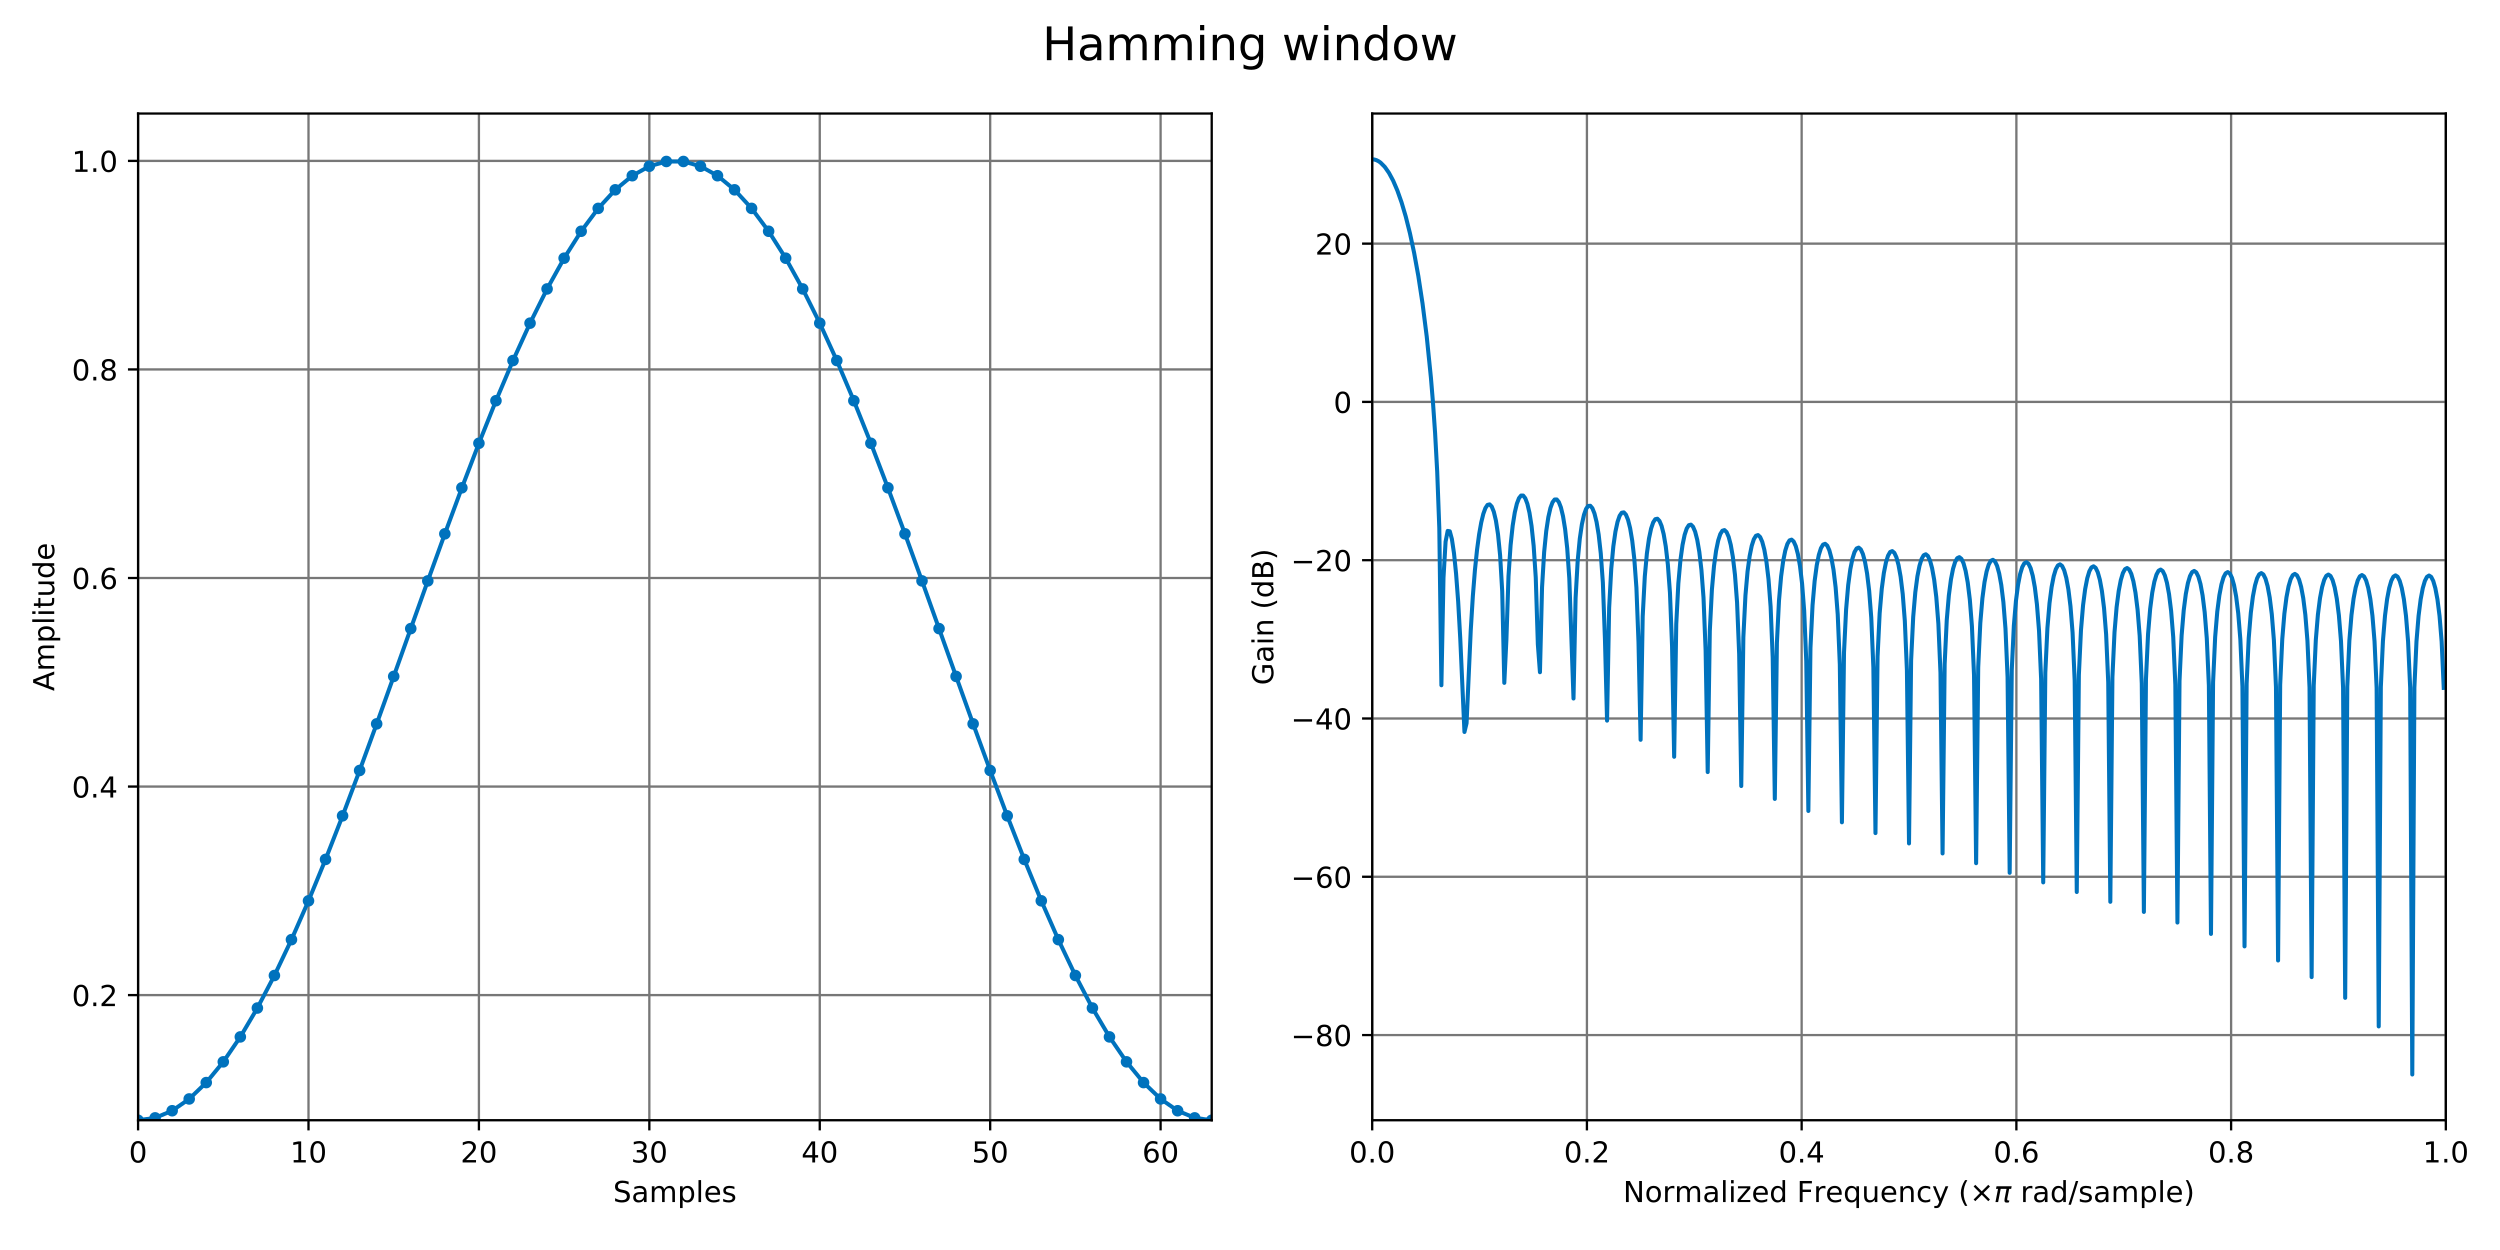 <?xml version="1.0" encoding="utf-8" standalone="no"?>
<!DOCTYPE svg PUBLIC "-//W3C//DTD SVG 1.1//EN"
  "http://www.w3.org/Graphics/SVG/1.1/DTD/svg11.dtd">
<!-- Created with matplotlib (https://matplotlib.org/) -->
<svg height="432pt" version="1.1" viewBox="0 0 864 432" width="864pt" xmlns="http://www.w3.org/2000/svg" xmlns:xlink="http://www.w3.org/1999/xlink">
 <defs>
  <style type="text/css">
*{stroke-linecap:butt;stroke-linejoin:round;}
  </style>
 </defs>
 <g id="figure_1">
  <g id="patch_1">
   <path d="M 0 432 
L 864 432 
L 864 0 
L 0 0 
z
" style="fill:#ffffff;"/>
  </g>
  <g id="axes_1">
   <g id="patch_2">
    <path d="M 47.72 387.16 
L 418.77 387.16 
L 418.77 39.24 
L 47.72 39.24 
z
" style="fill:#ffffff;"/>
   </g>
   <g id="matplotlib.axis_1">
    <g id="xtick_1">
     <g id="line2d_1">
      <path clip-path="url(#p79177e7d8d)" d="M 47.72 387.16 
L 47.72 39.24 
" style="fill:none;stroke:#777777;stroke-linecap:square;stroke-width:0.8;"/>
     </g>
     <g id="line2d_2">
      <defs>
       <path d="M 0 0 
L 0 3.5 
" id="m84aad1aeff" style="stroke:#000000;stroke-width:0.8;"/>
      </defs>
      <g>
       <use style="stroke:#000000;stroke-width:0.8;" x="47.72" xlink:href="#m84aad1aeff" y="387.16"/>
      </g>
     </g>
     <g id="text_1">
      <!-- 0 -->
      <defs>
       <path d="M 31.781 66.406 
Q 24.172 66.406 20.328 58.906 
Q 16.5 51.422 16.5 36.375 
Q 16.5 21.391 20.328 13.891 
Q 24.172 6.391 31.781 6.391 
Q 39.453 6.391 43.281 13.891 
Q 47.125 21.391 47.125 36.375 
Q 47.125 51.422 43.281 58.906 
Q 39.453 66.406 31.781 66.406 
z
M 31.781 74.219 
Q 44.047 74.219 50.516 64.516 
Q 56.984 54.828 56.984 36.375 
Q 56.984 17.969 50.516 8.266 
Q 44.047 -1.422 31.781 -1.422 
Q 19.531 -1.422 13.062 8.266 
Q 6.594 17.969 6.594 36.375 
Q 6.594 54.828 13.062 64.516 
Q 19.531 74.219 31.781 74.219 
z
" id="DejaVuSans-48"/>
      </defs>
      <g transform="translate(44.539 401.758)scale(0.1 -0.1)">
       <use xlink:href="#DejaVuSans-48"/>
      </g>
     </g>
    </g>
    <g id="xtick_2">
     <g id="line2d_3">
      <path clip-path="url(#p79177e7d8d)" d="M 106.617 387.16 
L 106.617 39.24 
" style="fill:none;stroke:#777777;stroke-linecap:square;stroke-width:0.8;"/>
     </g>
     <g id="line2d_4">
      <g>
       <use style="stroke:#000000;stroke-width:0.8;" x="106.617" xlink:href="#m84aad1aeff" y="387.16"/>
      </g>
     </g>
     <g id="text_2">
      <!-- 10 -->
      <defs>
       <path d="M 12.406 8.297 
L 28.516 8.297 
L 28.516 63.922 
L 10.984 60.406 
L 10.984 69.391 
L 28.422 72.906 
L 38.281 72.906 
L 38.281 8.297 
L 54.391 8.297 
L 54.391 0 
L 12.406 0 
z
" id="DejaVuSans-49"/>
      </defs>
      <g transform="translate(100.254 401.758)scale(0.1 -0.1)">
       <use xlink:href="#DejaVuSans-49"/>
       <use x="63.623" xlink:href="#DejaVuSans-48"/>
      </g>
     </g>
    </g>
    <g id="xtick_3">
     <g id="line2d_5">
      <path clip-path="url(#p79177e7d8d)" d="M 165.514 387.16 
L 165.514 39.24 
" style="fill:none;stroke:#777777;stroke-linecap:square;stroke-width:0.8;"/>
     </g>
     <g id="line2d_6">
      <g>
       <use style="stroke:#000000;stroke-width:0.8;" x="165.514" xlink:href="#m84aad1aeff" y="387.16"/>
      </g>
     </g>
     <g id="text_3">
      <!-- 20 -->
      <defs>
       <path d="M 19.188 8.297 
L 53.609 8.297 
L 53.609 0 
L 7.328 0 
L 7.328 8.297 
Q 12.938 14.109 22.625 23.891 
Q 32.328 33.688 34.812 36.531 
Q 39.547 41.844 41.422 45.531 
Q 43.312 49.219 43.312 52.781 
Q 43.312 58.594 39.234 62.25 
Q 35.156 65.922 28.609 65.922 
Q 23.969 65.922 18.812 64.312 
Q 13.672 62.703 7.812 59.422 
L 7.812 69.391 
Q 13.766 71.781 18.938 73 
Q 24.125 74.219 28.422 74.219 
Q 39.75 74.219 46.484 68.547 
Q 53.219 62.891 53.219 53.422 
Q 53.219 48.922 51.531 44.891 
Q 49.859 40.875 45.406 35.406 
Q 44.188 33.984 37.641 27.219 
Q 31.109 20.453 19.188 8.297 
z
" id="DejaVuSans-50"/>
      </defs>
      <g transform="translate(159.151 401.758)scale(0.1 -0.1)">
       <use xlink:href="#DejaVuSans-50"/>
       <use x="63.623" xlink:href="#DejaVuSans-48"/>
      </g>
     </g>
    </g>
    <g id="xtick_4">
     <g id="line2d_7">
      <path clip-path="url(#p79177e7d8d)" d="M 224.41 387.16 
L 224.41 39.24 
" style="fill:none;stroke:#777777;stroke-linecap:square;stroke-width:0.8;"/>
     </g>
     <g id="line2d_8">
      <g>
       <use style="stroke:#000000;stroke-width:0.8;" x="224.41" xlink:href="#m84aad1aeff" y="387.16"/>
      </g>
     </g>
     <g id="text_4">
      <!-- 30 -->
      <defs>
       <path d="M 40.578 39.312 
Q 47.656 37.797 51.625 33 
Q 55.609 28.219 55.609 21.188 
Q 55.609 10.406 48.188 4.484 
Q 40.766 -1.422 27.094 -1.422 
Q 22.516 -1.422 17.656 -0.516 
Q 12.797 0.391 7.625 2.203 
L 7.625 11.719 
Q 11.719 9.328 16.594 8.109 
Q 21.484 6.891 26.812 6.891 
Q 36.078 6.891 40.938 10.547 
Q 45.797 14.203 45.797 21.188 
Q 45.797 27.641 41.281 31.266 
Q 36.766 34.906 28.719 34.906 
L 20.219 34.906 
L 20.219 43.016 
L 29.109 43.016 
Q 36.375 43.016 40.234 45.922 
Q 44.094 48.828 44.094 54.297 
Q 44.094 59.906 40.109 62.906 
Q 36.141 65.922 28.719 65.922 
Q 24.656 65.922 20.016 65.031 
Q 15.375 64.156 9.812 62.312 
L 9.812 71.094 
Q 15.438 72.656 20.344 73.438 
Q 25.25 74.219 29.594 74.219 
Q 40.828 74.219 47.359 69.109 
Q 53.906 64.016 53.906 55.328 
Q 53.906 49.266 50.438 45.094 
Q 46.969 40.922 40.578 39.312 
z
" id="DejaVuSans-51"/>
      </defs>
      <g transform="translate(218.048 401.758)scale(0.1 -0.1)">
       <use xlink:href="#DejaVuSans-51"/>
       <use x="63.623" xlink:href="#DejaVuSans-48"/>
      </g>
     </g>
    </g>
    <g id="xtick_5">
     <g id="line2d_9">
      <path clip-path="url(#p79177e7d8d)" d="M 283.307 387.16 
L 283.307 39.24 
" style="fill:none;stroke:#777777;stroke-linecap:square;stroke-width:0.8;"/>
     </g>
     <g id="line2d_10">
      <g>
       <use style="stroke:#000000;stroke-width:0.8;" x="283.307" xlink:href="#m84aad1aeff" y="387.16"/>
      </g>
     </g>
     <g id="text_5">
      <!-- 40 -->
      <defs>
       <path d="M 37.797 64.312 
L 12.891 25.391 
L 37.797 25.391 
z
M 35.203 72.906 
L 47.609 72.906 
L 47.609 25.391 
L 58.016 25.391 
L 58.016 17.188 
L 47.609 17.188 
L 47.609 0 
L 37.797 0 
L 37.797 17.188 
L 4.891 17.188 
L 4.891 26.703 
z
" id="DejaVuSans-52"/>
      </defs>
      <g transform="translate(276.945 401.758)scale(0.1 -0.1)">
       <use xlink:href="#DejaVuSans-52"/>
       <use x="63.623" xlink:href="#DejaVuSans-48"/>
      </g>
     </g>
    </g>
    <g id="xtick_6">
     <g id="line2d_11">
      <path clip-path="url(#p79177e7d8d)" d="M 342.204 387.16 
L 342.204 39.24 
" style="fill:none;stroke:#777777;stroke-linecap:square;stroke-width:0.8;"/>
     </g>
     <g id="line2d_12">
      <g>
       <use style="stroke:#000000;stroke-width:0.8;" x="342.204" xlink:href="#m84aad1aeff" y="387.16"/>
      </g>
     </g>
     <g id="text_6">
      <!-- 50 -->
      <defs>
       <path d="M 10.797 72.906 
L 49.516 72.906 
L 49.516 64.594 
L 19.828 64.594 
L 19.828 46.734 
Q 21.969 47.469 24.109 47.828 
Q 26.266 48.188 28.422 48.188 
Q 40.625 48.188 47.75 41.5 
Q 54.891 34.812 54.891 23.391 
Q 54.891 11.625 47.562 5.094 
Q 40.234 -1.422 26.906 -1.422 
Q 22.312 -1.422 17.547 -0.641 
Q 12.797 0.141 7.719 1.703 
L 7.719 11.625 
Q 12.109 9.234 16.797 8.062 
Q 21.484 6.891 26.703 6.891 
Q 35.156 6.891 40.078 11.328 
Q 45.016 15.766 45.016 23.391 
Q 45.016 31 40.078 35.438 
Q 35.156 39.891 26.703 39.891 
Q 22.75 39.891 18.812 39.016 
Q 14.891 38.141 10.797 36.281 
z
" id="DejaVuSans-53"/>
      </defs>
      <g transform="translate(335.842 401.758)scale(0.1 -0.1)">
       <use xlink:href="#DejaVuSans-53"/>
       <use x="63.623" xlink:href="#DejaVuSans-48"/>
      </g>
     </g>
    </g>
    <g id="xtick_7">
     <g id="line2d_13">
      <path clip-path="url(#p79177e7d8d)" d="M 401.101 387.16 
L 401.101 39.24 
" style="fill:none;stroke:#777777;stroke-linecap:square;stroke-width:0.8;"/>
     </g>
     <g id="line2d_14">
      <g>
       <use style="stroke:#000000;stroke-width:0.8;" x="401.101" xlink:href="#m84aad1aeff" y="387.16"/>
      </g>
     </g>
     <g id="text_7">
      <!-- 60 -->
      <defs>
       <path d="M 33.016 40.375 
Q 26.375 40.375 22.484 35.828 
Q 18.609 31.297 18.609 23.391 
Q 18.609 15.531 22.484 10.953 
Q 26.375 6.391 33.016 6.391 
Q 39.656 6.391 43.531 10.953 
Q 47.406 15.531 47.406 23.391 
Q 47.406 31.297 43.531 35.828 
Q 39.656 40.375 33.016 40.375 
z
M 52.594 71.297 
L 52.594 62.312 
Q 48.875 64.062 45.094 64.984 
Q 41.312 65.922 37.594 65.922 
Q 27.828 65.922 22.672 59.328 
Q 17.531 52.734 16.797 39.406 
Q 19.672 43.656 24.016 45.922 
Q 28.375 48.188 33.594 48.188 
Q 44.578 48.188 50.953 41.516 
Q 57.328 34.859 57.328 23.391 
Q 57.328 12.156 50.688 5.359 
Q 44.047 -1.422 33.016 -1.422 
Q 20.359 -1.422 13.672 8.266 
Q 6.984 17.969 6.984 36.375 
Q 6.984 53.656 15.188 63.938 
Q 23.391 74.219 37.203 74.219 
Q 40.922 74.219 44.703 73.484 
Q 48.484 72.75 52.594 71.297 
z
" id="DejaVuSans-54"/>
      </defs>
      <g transform="translate(394.738 401.758)scale(0.1 -0.1)">
       <use xlink:href="#DejaVuSans-54"/>
       <use x="63.623" xlink:href="#DejaVuSans-48"/>
      </g>
     </g>
    </g>
    <g id="text_8">
     <!-- Samples -->
     <defs>
      <path d="M 53.516 70.516 
L 53.516 60.891 
Q 47.906 63.578 42.922 64.891 
Q 37.938 66.219 33.297 66.219 
Q 25.25 66.219 20.875 63.094 
Q 16.5 59.969 16.5 54.203 
Q 16.5 49.359 19.406 46.891 
Q 22.312 44.438 30.422 42.922 
L 36.375 41.703 
Q 47.406 39.594 52.656 34.297 
Q 57.906 29 57.906 20.125 
Q 57.906 9.516 50.797 4.047 
Q 43.703 -1.422 29.984 -1.422 
Q 24.812 -1.422 18.969 -0.25 
Q 13.141 0.922 6.891 3.219 
L 6.891 13.375 
Q 12.891 10.016 18.656 8.297 
Q 24.422 6.594 29.984 6.594 
Q 38.422 6.594 43.016 9.906 
Q 47.609 13.234 47.609 19.391 
Q 47.609 24.75 44.312 27.781 
Q 41.016 30.812 33.5 32.328 
L 27.484 33.5 
Q 16.453 35.688 11.516 40.375 
Q 6.594 45.062 6.594 53.422 
Q 6.594 63.094 13.406 68.656 
Q 20.219 74.219 32.172 74.219 
Q 37.312 74.219 42.625 73.281 
Q 47.953 72.359 53.516 70.516 
z
" id="DejaVuSans-83"/>
      <path d="M 34.281 27.484 
Q 23.391 27.484 19.188 25 
Q 14.984 22.516 14.984 16.5 
Q 14.984 11.719 18.141 8.906 
Q 21.297 6.109 26.703 6.109 
Q 34.188 6.109 38.703 11.406 
Q 43.219 16.703 43.219 25.484 
L 43.219 27.484 
z
M 52.203 31.203 
L 52.203 0 
L 43.219 0 
L 43.219 8.297 
Q 40.141 3.328 35.547 0.953 
Q 30.953 -1.422 24.312 -1.422 
Q 15.922 -1.422 10.953 3.297 
Q 6 8.016 6 15.922 
Q 6 25.141 12.172 29.828 
Q 18.359 34.516 30.609 34.516 
L 43.219 34.516 
L 43.219 35.406 
Q 43.219 41.609 39.141 45 
Q 35.062 48.391 27.688 48.391 
Q 23 48.391 18.547 47.266 
Q 14.109 46.141 10.016 43.891 
L 10.016 52.203 
Q 14.938 54.109 19.578 55.047 
Q 24.219 56 28.609 56 
Q 40.484 56 46.344 49.844 
Q 52.203 43.703 52.203 31.203 
z
" id="DejaVuSans-97"/>
      <path d="M 52 44.188 
Q 55.375 50.25 60.062 53.125 
Q 64.75 56 71.094 56 
Q 79.641 56 84.281 50.016 
Q 88.922 44.047 88.922 33.016 
L 88.922 0 
L 79.891 0 
L 79.891 32.719 
Q 79.891 40.578 77.094 44.375 
Q 74.312 48.188 68.609 48.188 
Q 61.625 48.188 57.562 43.547 
Q 53.516 38.922 53.516 30.906 
L 53.516 0 
L 44.484 0 
L 44.484 32.719 
Q 44.484 40.625 41.703 44.406 
Q 38.922 48.188 33.109 48.188 
Q 26.219 48.188 22.156 43.531 
Q 18.109 38.875 18.109 30.906 
L 18.109 0 
L 9.078 0 
L 9.078 54.688 
L 18.109 54.688 
L 18.109 46.188 
Q 21.188 51.219 25.484 53.609 
Q 29.781 56 35.688 56 
Q 41.656 56 45.828 52.969 
Q 50 49.953 52 44.188 
z
" id="DejaVuSans-109"/>
      <path d="M 18.109 8.203 
L 18.109 -20.797 
L 9.078 -20.797 
L 9.078 54.688 
L 18.109 54.688 
L 18.109 46.391 
Q 20.953 51.266 25.266 53.625 
Q 29.594 56 35.594 56 
Q 45.562 56 51.781 48.094 
Q 58.016 40.188 58.016 27.297 
Q 58.016 14.406 51.781 6.484 
Q 45.562 -1.422 35.594 -1.422 
Q 29.594 -1.422 25.266 0.953 
Q 20.953 3.328 18.109 8.203 
z
M 48.688 27.297 
Q 48.688 37.203 44.609 42.844 
Q 40.531 48.484 33.406 48.484 
Q 26.266 48.484 22.188 42.844 
Q 18.109 37.203 18.109 27.297 
Q 18.109 17.391 22.188 11.75 
Q 26.266 6.109 33.406 6.109 
Q 40.531 6.109 44.609 11.75 
Q 48.688 17.391 48.688 27.297 
z
" id="DejaVuSans-112"/>
      <path d="M 9.422 75.984 
L 18.406 75.984 
L 18.406 0 
L 9.422 0 
z
" id="DejaVuSans-108"/>
      <path d="M 56.203 29.594 
L 56.203 25.203 
L 14.891 25.203 
Q 15.484 15.922 20.484 11.062 
Q 25.484 6.203 34.422 6.203 
Q 39.594 6.203 44.453 7.469 
Q 49.312 8.734 54.109 11.281 
L 54.109 2.781 
Q 49.266 0.734 44.188 -0.344 
Q 39.109 -1.422 33.891 -1.422 
Q 20.797 -1.422 13.156 6.188 
Q 5.516 13.812 5.516 26.812 
Q 5.516 40.234 12.766 48.109 
Q 20.016 56 32.328 56 
Q 43.359 56 49.781 48.891 
Q 56.203 41.797 56.203 29.594 
z
M 47.219 32.234 
Q 47.125 39.594 43.094 43.984 
Q 39.062 48.391 32.422 48.391 
Q 24.906 48.391 20.391 44.141 
Q 15.875 39.891 15.188 32.172 
z
" id="DejaVuSans-101"/>
      <path d="M 44.281 53.078 
L 44.281 44.578 
Q 40.484 46.531 36.375 47.5 
Q 32.281 48.484 27.875 48.484 
Q 21.188 48.484 17.844 46.438 
Q 14.5 44.391 14.5 40.281 
Q 14.5 37.156 16.891 35.375 
Q 19.281 33.594 26.516 31.984 
L 29.594 31.297 
Q 39.156 29.25 43.188 25.516 
Q 47.219 21.781 47.219 15.094 
Q 47.219 7.469 41.188 3.016 
Q 35.156 -1.422 24.609 -1.422 
Q 20.219 -1.422 15.453 -0.562 
Q 10.688 0.297 5.422 2 
L 5.422 11.281 
Q 10.406 8.688 15.234 7.391 
Q 20.062 6.109 24.812 6.109 
Q 31.156 6.109 34.562 8.281 
Q 37.984 10.453 37.984 14.406 
Q 37.984 18.062 35.516 20.016 
Q 33.062 21.969 24.703 23.781 
L 21.578 24.516 
Q 13.234 26.266 9.516 29.906 
Q 5.812 33.547 5.812 39.891 
Q 5.812 47.609 11.281 51.797 
Q 16.75 56 26.812 56 
Q 31.781 56 36.172 55.266 
Q 40.578 54.547 44.281 53.078 
z
" id="DejaVuSans-115"/>
     </defs>
     <g transform="translate(211.892 415.437)scale(0.1 -0.1)">
      <use xlink:href="#DejaVuSans-83"/>
      <use x="63.477" xlink:href="#DejaVuSans-97"/>
      <use x="124.756" xlink:href="#DejaVuSans-109"/>
      <use x="222.168" xlink:href="#DejaVuSans-112"/>
      <use x="285.645" xlink:href="#DejaVuSans-108"/>
      <use x="313.428" xlink:href="#DejaVuSans-101"/>
      <use x="374.951" xlink:href="#DejaVuSans-115"/>
     </g>
    </g>
   </g>
   <g id="matplotlib.axis_2">
    <g id="ytick_1">
     <g id="line2d_15">
      <path clip-path="url(#p79177e7d8d)" d="M 47.72 343.913 
L 418.77 343.913 
" style="fill:none;stroke:#777777;stroke-linecap:square;stroke-width:0.8;"/>
     </g>
     <g id="line2d_16">
      <defs>
       <path d="M 0 0 
L -3.5 0 
" id="m223692a064" style="stroke:#000000;stroke-width:0.8;"/>
      </defs>
      <g>
       <use style="stroke:#000000;stroke-width:0.8;" x="47.72" xlink:href="#m223692a064" y="343.913"/>
      </g>
     </g>
     <g id="text_9">
      <!-- 0.2 -->
      <defs>
       <path d="M 10.688 12.406 
L 21 12.406 
L 21 0 
L 10.688 0 
z
" id="DejaVuSans-46"/>
      </defs>
      <g transform="translate(24.817 347.712)scale(0.1 -0.1)">
       <use xlink:href="#DejaVuSans-48"/>
       <use x="63.623" xlink:href="#DejaVuSans-46"/>
       <use x="95.41" xlink:href="#DejaVuSans-50"/>
      </g>
     </g>
    </g>
    <g id="ytick_2">
     <g id="line2d_17">
      <path clip-path="url(#p79177e7d8d)" d="M 47.72 271.835 
L 418.77 271.835 
" style="fill:none;stroke:#777777;stroke-linecap:square;stroke-width:0.8;"/>
     </g>
     <g id="line2d_18">
      <g>
       <use style="stroke:#000000;stroke-width:0.8;" x="47.72" xlink:href="#m223692a064" y="271.835"/>
      </g>
     </g>
     <g id="text_10">
      <!-- 0.4 -->
      <g transform="translate(24.817 275.635)scale(0.1 -0.1)">
       <use xlink:href="#DejaVuSans-48"/>
       <use x="63.623" xlink:href="#DejaVuSans-46"/>
       <use x="95.41" xlink:href="#DejaVuSans-52"/>
      </g>
     </g>
    </g>
    <g id="ytick_3">
     <g id="line2d_19">
      <path clip-path="url(#p79177e7d8d)" d="M 47.72 199.757 
L 418.77 199.757 
" style="fill:none;stroke:#777777;stroke-linecap:square;stroke-width:0.8;"/>
     </g>
     <g id="line2d_20">
      <g>
       <use style="stroke:#000000;stroke-width:0.8;" x="47.72" xlink:href="#m223692a064" y="199.757"/>
      </g>
     </g>
     <g id="text_11">
      <!-- 0.6 -->
      <g transform="translate(24.817 203.557)scale(0.1 -0.1)">
       <use xlink:href="#DejaVuSans-48"/>
       <use x="63.623" xlink:href="#DejaVuSans-46"/>
       <use x="95.41" xlink:href="#DejaVuSans-54"/>
      </g>
     </g>
    </g>
    <g id="ytick_4">
     <g id="line2d_21">
      <path clip-path="url(#p79177e7d8d)" d="M 47.72 127.679 
L 418.77 127.679 
" style="fill:none;stroke:#777777;stroke-linecap:square;stroke-width:0.8;"/>
     </g>
     <g id="line2d_22">
      <g>
       <use style="stroke:#000000;stroke-width:0.8;" x="47.72" xlink:href="#m223692a064" y="127.679"/>
      </g>
     </g>
     <g id="text_12">
      <!-- 0.8 -->
      <defs>
       <path d="M 31.781 34.625 
Q 24.75 34.625 20.719 30.859 
Q 16.703 27.094 16.703 20.516 
Q 16.703 13.922 20.719 10.156 
Q 24.75 6.391 31.781 6.391 
Q 38.812 6.391 42.859 10.172 
Q 46.922 13.969 46.922 20.516 
Q 46.922 27.094 42.891 30.859 
Q 38.875 34.625 31.781 34.625 
z
M 21.922 38.812 
Q 15.578 40.375 12.031 44.719 
Q 8.5 49.078 8.5 55.328 
Q 8.5 64.062 14.719 69.141 
Q 20.953 74.219 31.781 74.219 
Q 42.672 74.219 48.875 69.141 
Q 55.078 64.062 55.078 55.328 
Q 55.078 49.078 51.531 44.719 
Q 48 40.375 41.703 38.812 
Q 48.828 37.156 52.797 32.312 
Q 56.781 27.484 56.781 20.516 
Q 56.781 9.906 50.312 4.234 
Q 43.844 -1.422 31.781 -1.422 
Q 19.734 -1.422 13.25 4.234 
Q 6.781 9.906 6.781 20.516 
Q 6.781 27.484 10.781 32.312 
Q 14.797 37.156 21.922 38.812 
z
M 18.312 54.391 
Q 18.312 48.734 21.844 45.562 
Q 25.391 42.391 31.781 42.391 
Q 38.141 42.391 41.719 45.562 
Q 45.312 48.734 45.312 54.391 
Q 45.312 60.062 41.719 63.234 
Q 38.141 66.406 31.781 66.406 
Q 25.391 66.406 21.844 63.234 
Q 18.312 60.062 18.312 54.391 
z
" id="DejaVuSans-56"/>
      </defs>
      <g transform="translate(24.817 131.479)scale(0.1 -0.1)">
       <use xlink:href="#DejaVuSans-48"/>
       <use x="63.623" xlink:href="#DejaVuSans-46"/>
       <use x="95.41" xlink:href="#DejaVuSans-56"/>
      </g>
     </g>
    </g>
    <g id="ytick_5">
     <g id="line2d_23">
      <path clip-path="url(#p79177e7d8d)" d="M 47.72 55.602 
L 418.77 55.602 
" style="fill:none;stroke:#777777;stroke-linecap:square;stroke-width:0.8;"/>
     </g>
     <g id="line2d_24">
      <g>
       <use style="stroke:#000000;stroke-width:0.8;" x="47.72" xlink:href="#m223692a064" y="55.602"/>
      </g>
     </g>
     <g id="text_13">
      <!-- 1.0 -->
      <g transform="translate(24.817 59.401)scale(0.1 -0.1)">
       <use xlink:href="#DejaVuSans-49"/>
       <use x="63.623" xlink:href="#DejaVuSans-46"/>
       <use x="95.41" xlink:href="#DejaVuSans-48"/>
      </g>
     </g>
    </g>
    <g id="text_14">
     <!-- Amplitude -->
     <defs>
      <path d="M 34.188 63.188 
L 20.797 26.906 
L 47.609 26.906 
z
M 28.609 72.906 
L 39.797 72.906 
L 67.578 0 
L 57.328 0 
L 50.688 18.703 
L 17.828 18.703 
L 11.188 0 
L 0.781 0 
z
" id="DejaVuSans-65"/>
      <path d="M 9.422 54.688 
L 18.406 54.688 
L 18.406 0 
L 9.422 0 
z
M 9.422 75.984 
L 18.406 75.984 
L 18.406 64.594 
L 9.422 64.594 
z
" id="DejaVuSans-105"/>
      <path d="M 18.312 70.219 
L 18.312 54.688 
L 36.812 54.688 
L 36.812 47.703 
L 18.312 47.703 
L 18.312 18.016 
Q 18.312 11.328 20.141 9.422 
Q 21.969 7.516 27.594 7.516 
L 36.812 7.516 
L 36.812 0 
L 27.594 0 
Q 17.188 0 13.234 3.875 
Q 9.281 7.766 9.281 18.016 
L 9.281 47.703 
L 2.688 47.703 
L 2.688 54.688 
L 9.281 54.688 
L 9.281 70.219 
z
" id="DejaVuSans-116"/>
      <path d="M 8.5 21.578 
L 8.5 54.688 
L 17.484 54.688 
L 17.484 21.922 
Q 17.484 14.156 20.5 10.266 
Q 23.531 6.391 29.594 6.391 
Q 36.859 6.391 41.078 11.031 
Q 45.312 15.672 45.312 23.688 
L 45.312 54.688 
L 54.297 54.688 
L 54.297 0 
L 45.312 0 
L 45.312 8.406 
Q 42.047 3.422 37.719 1 
Q 33.406 -1.422 27.688 -1.422 
Q 18.266 -1.422 13.375 4.438 
Q 8.5 10.297 8.5 21.578 
z
M 31.109 56 
z
" id="DejaVuSans-117"/>
      <path d="M 45.406 46.391 
L 45.406 75.984 
L 54.391 75.984 
L 54.391 0 
L 45.406 0 
L 45.406 8.203 
Q 42.578 3.328 38.25 0.953 
Q 33.938 -1.422 27.875 -1.422 
Q 17.969 -1.422 11.734 6.484 
Q 5.516 14.406 5.516 27.297 
Q 5.516 40.188 11.734 48.094 
Q 17.969 56 27.875 56 
Q 33.938 56 38.25 53.625 
Q 42.578 51.266 45.406 46.391 
z
M 14.797 27.297 
Q 14.797 17.391 18.875 11.75 
Q 22.953 6.109 30.078 6.109 
Q 37.203 6.109 41.297 11.75 
Q 45.406 17.391 45.406 27.297 
Q 45.406 37.203 41.297 42.844 
Q 37.203 48.484 30.078 48.484 
Q 22.953 48.484 18.875 42.844 
Q 14.797 37.203 14.797 27.297 
z
" id="DejaVuSans-100"/>
     </defs>
     <g transform="translate(18.737 238.823)rotate(-90)scale(0.1 -0.1)">
      <use xlink:href="#DejaVuSans-65"/>
      <use x="68.408" xlink:href="#DejaVuSans-109"/>
      <use x="165.82" xlink:href="#DejaVuSans-112"/>
      <use x="229.297" xlink:href="#DejaVuSans-108"/>
      <use x="257.08" xlink:href="#DejaVuSans-105"/>
      <use x="284.863" xlink:href="#DejaVuSans-116"/>
      <use x="324.072" xlink:href="#DejaVuSans-117"/>
      <use x="387.451" xlink:href="#DejaVuSans-100"/>
      <use x="450.928" xlink:href="#DejaVuSans-101"/>
     </g>
    </g>
   </g>
   <g id="line2d_25">
    <path clip-path="url(#p79177e7d8d)" d="M 47.72 387.16 
L 53.61 386.336 
L 59.499 383.873 
L 65.389 379.795 
L 71.279 374.142 
L 77.168 366.972 
L 83.058 358.354 
L 88.948 348.375 
L 94.837 337.134 
L 100.727 324.742 
L 106.617 311.324 
L 112.507 297.011 
L 118.396 281.947 
L 124.286 266.28 
L 130.176 250.168 
L 136.065 233.769 
L 141.955 217.248 
L 147.845 200.767 
L 153.734 184.491 
L 159.624 168.582 
L 165.514 153.198 
L 171.403 138.491 
L 177.293 124.608 
L 183.183 111.687 
L 189.072 99.856 
L 194.962 89.233 
L 200.852 79.923 
L 206.741 72.019 
L 212.631 65.599 
L 218.521 60.728 
L 224.41 57.453 
L 230.3 55.808 
L 236.19 55.808 
L 242.08 57.453 
L 247.969 60.728 
L 253.859 65.599 
L 259.749 72.019 
L 265.638 79.923 
L 271.528 89.233 
L 277.418 99.856 
L 283.307 111.687 
L 289.197 124.608 
L 295.087 138.491 
L 300.976 153.198 
L 306.866 168.582 
L 312.756 184.491 
L 318.645 200.767 
L 324.535 217.248 
L 330.425 233.769 
L 336.314 250.168 
L 342.204 266.28 
L 348.094 281.947 
L 353.983 297.011 
L 359.873 311.324 
L 365.763 324.742 
L 371.653 337.134 
L 377.542 348.375 
L 383.432 358.354 
L 389.322 366.972 
L 395.211 374.142 
L 401.101 379.795 
L 406.991 383.873 
L 412.88 386.336 
L 418.77 387.16 
" style="fill:none;stroke:#0072bd;stroke-linecap:square;stroke-width:1.4;"/>
    <defs>
     <path d="M 0 1.5 
C 0.398 1.5 0.779 1.342 1.061 1.061 
C 1.342 0.779 1.5 0.398 1.5 0 
C 1.5 -0.398 1.342 -0.779 1.061 -1.061 
C 0.779 -1.342 0.398 -1.5 0 -1.5 
C -0.398 -1.5 -0.779 -1.342 -1.061 -1.061 
C -1.342 -0.779 -1.5 -0.398 -1.5 0 
C -1.5 0.398 -1.342 0.779 -1.061 1.061 
C -0.779 1.342 -0.398 1.5 0 1.5 
z
" id="m68fddb1e47" style="stroke:#0072bd;"/>
    </defs>
    <g clip-path="url(#p79177e7d8d)">
     <use style="fill:#0072bd;stroke:#0072bd;" x="47.72" xlink:href="#m68fddb1e47" y="387.16"/>
     <use style="fill:#0072bd;stroke:#0072bd;" x="53.61" xlink:href="#m68fddb1e47" y="386.336"/>
     <use style="fill:#0072bd;stroke:#0072bd;" x="59.499" xlink:href="#m68fddb1e47" y="383.873"/>
     <use style="fill:#0072bd;stroke:#0072bd;" x="65.389" xlink:href="#m68fddb1e47" y="379.795"/>
     <use style="fill:#0072bd;stroke:#0072bd;" x="71.279" xlink:href="#m68fddb1e47" y="374.142"/>
     <use style="fill:#0072bd;stroke:#0072bd;" x="77.168" xlink:href="#m68fddb1e47" y="366.972"/>
     <use style="fill:#0072bd;stroke:#0072bd;" x="83.058" xlink:href="#m68fddb1e47" y="358.354"/>
     <use style="fill:#0072bd;stroke:#0072bd;" x="88.948" xlink:href="#m68fddb1e47" y="348.375"/>
     <use style="fill:#0072bd;stroke:#0072bd;" x="94.837" xlink:href="#m68fddb1e47" y="337.134"/>
     <use style="fill:#0072bd;stroke:#0072bd;" x="100.727" xlink:href="#m68fddb1e47" y="324.742"/>
     <use style="fill:#0072bd;stroke:#0072bd;" x="106.617" xlink:href="#m68fddb1e47" y="311.324"/>
     <use style="fill:#0072bd;stroke:#0072bd;" x="112.507" xlink:href="#m68fddb1e47" y="297.011"/>
     <use style="fill:#0072bd;stroke:#0072bd;" x="118.396" xlink:href="#m68fddb1e47" y="281.947"/>
     <use style="fill:#0072bd;stroke:#0072bd;" x="124.286" xlink:href="#m68fddb1e47" y="266.28"/>
     <use style="fill:#0072bd;stroke:#0072bd;" x="130.176" xlink:href="#m68fddb1e47" y="250.168"/>
     <use style="fill:#0072bd;stroke:#0072bd;" x="136.065" xlink:href="#m68fddb1e47" y="233.769"/>
     <use style="fill:#0072bd;stroke:#0072bd;" x="141.955" xlink:href="#m68fddb1e47" y="217.248"/>
     <use style="fill:#0072bd;stroke:#0072bd;" x="147.845" xlink:href="#m68fddb1e47" y="200.767"/>
     <use style="fill:#0072bd;stroke:#0072bd;" x="153.734" xlink:href="#m68fddb1e47" y="184.491"/>
     <use style="fill:#0072bd;stroke:#0072bd;" x="159.624" xlink:href="#m68fddb1e47" y="168.582"/>
     <use style="fill:#0072bd;stroke:#0072bd;" x="165.514" xlink:href="#m68fddb1e47" y="153.198"/>
     <use style="fill:#0072bd;stroke:#0072bd;" x="171.403" xlink:href="#m68fddb1e47" y="138.491"/>
     <use style="fill:#0072bd;stroke:#0072bd;" x="177.293" xlink:href="#m68fddb1e47" y="124.608"/>
     <use style="fill:#0072bd;stroke:#0072bd;" x="183.183" xlink:href="#m68fddb1e47" y="111.687"/>
     <use style="fill:#0072bd;stroke:#0072bd;" x="189.072" xlink:href="#m68fddb1e47" y="99.856"/>
     <use style="fill:#0072bd;stroke:#0072bd;" x="194.962" xlink:href="#m68fddb1e47" y="89.233"/>
     <use style="fill:#0072bd;stroke:#0072bd;" x="200.852" xlink:href="#m68fddb1e47" y="79.923"/>
     <use style="fill:#0072bd;stroke:#0072bd;" x="206.741" xlink:href="#m68fddb1e47" y="72.019"/>
     <use style="fill:#0072bd;stroke:#0072bd;" x="212.631" xlink:href="#m68fddb1e47" y="65.599"/>
     <use style="fill:#0072bd;stroke:#0072bd;" x="218.521" xlink:href="#m68fddb1e47" y="60.728"/>
     <use style="fill:#0072bd;stroke:#0072bd;" x="224.41" xlink:href="#m68fddb1e47" y="57.453"/>
     <use style="fill:#0072bd;stroke:#0072bd;" x="230.3" xlink:href="#m68fddb1e47" y="55.808"/>
     <use style="fill:#0072bd;stroke:#0072bd;" x="236.19" xlink:href="#m68fddb1e47" y="55.808"/>
     <use style="fill:#0072bd;stroke:#0072bd;" x="242.08" xlink:href="#m68fddb1e47" y="57.453"/>
     <use style="fill:#0072bd;stroke:#0072bd;" x="247.969" xlink:href="#m68fddb1e47" y="60.728"/>
     <use style="fill:#0072bd;stroke:#0072bd;" x="253.859" xlink:href="#m68fddb1e47" y="65.599"/>
     <use style="fill:#0072bd;stroke:#0072bd;" x="259.749" xlink:href="#m68fddb1e47" y="72.019"/>
     <use style="fill:#0072bd;stroke:#0072bd;" x="265.638" xlink:href="#m68fddb1e47" y="79.923"/>
     <use style="fill:#0072bd;stroke:#0072bd;" x="271.528" xlink:href="#m68fddb1e47" y="89.233"/>
     <use style="fill:#0072bd;stroke:#0072bd;" x="277.418" xlink:href="#m68fddb1e47" y="99.856"/>
     <use style="fill:#0072bd;stroke:#0072bd;" x="283.307" xlink:href="#m68fddb1e47" y="111.687"/>
     <use style="fill:#0072bd;stroke:#0072bd;" x="289.197" xlink:href="#m68fddb1e47" y="124.608"/>
     <use style="fill:#0072bd;stroke:#0072bd;" x="295.087" xlink:href="#m68fddb1e47" y="138.491"/>
     <use style="fill:#0072bd;stroke:#0072bd;" x="300.976" xlink:href="#m68fddb1e47" y="153.198"/>
     <use style="fill:#0072bd;stroke:#0072bd;" x="306.866" xlink:href="#m68fddb1e47" y="168.582"/>
     <use style="fill:#0072bd;stroke:#0072bd;" x="312.756" xlink:href="#m68fddb1e47" y="184.491"/>
     <use style="fill:#0072bd;stroke:#0072bd;" x="318.645" xlink:href="#m68fddb1e47" y="200.767"/>
     <use style="fill:#0072bd;stroke:#0072bd;" x="324.535" xlink:href="#m68fddb1e47" y="217.248"/>
     <use style="fill:#0072bd;stroke:#0072bd;" x="330.425" xlink:href="#m68fddb1e47" y="233.769"/>
     <use style="fill:#0072bd;stroke:#0072bd;" x="336.314" xlink:href="#m68fddb1e47" y="250.168"/>
     <use style="fill:#0072bd;stroke:#0072bd;" x="342.204" xlink:href="#m68fddb1e47" y="266.28"/>
     <use style="fill:#0072bd;stroke:#0072bd;" x="348.094" xlink:href="#m68fddb1e47" y="281.947"/>
     <use style="fill:#0072bd;stroke:#0072bd;" x="353.983" xlink:href="#m68fddb1e47" y="297.011"/>
     <use style="fill:#0072bd;stroke:#0072bd;" x="359.873" xlink:href="#m68fddb1e47" y="311.324"/>
     <use style="fill:#0072bd;stroke:#0072bd;" x="365.763" xlink:href="#m68fddb1e47" y="324.742"/>
     <use style="fill:#0072bd;stroke:#0072bd;" x="371.653" xlink:href="#m68fddb1e47" y="337.134"/>
     <use style="fill:#0072bd;stroke:#0072bd;" x="377.542" xlink:href="#m68fddb1e47" y="348.375"/>
     <use style="fill:#0072bd;stroke:#0072bd;" x="383.432" xlink:href="#m68fddb1e47" y="358.354"/>
     <use style="fill:#0072bd;stroke:#0072bd;" x="389.322" xlink:href="#m68fddb1e47" y="366.972"/>
     <use style="fill:#0072bd;stroke:#0072bd;" x="395.211" xlink:href="#m68fddb1e47" y="374.142"/>
     <use style="fill:#0072bd;stroke:#0072bd;" x="401.101" xlink:href="#m68fddb1e47" y="379.795"/>
     <use style="fill:#0072bd;stroke:#0072bd;" x="406.991" xlink:href="#m68fddb1e47" y="383.873"/>
     <use style="fill:#0072bd;stroke:#0072bd;" x="412.88" xlink:href="#m68fddb1e47" y="386.336"/>
     <use style="fill:#0072bd;stroke:#0072bd;" x="418.77" xlink:href="#m68fddb1e47" y="387.16"/>
    </g>
   </g>
   <g id="patch_3">
    <path d="M 47.72 387.16 
L 47.72 39.24 
" style="fill:none;stroke:#000000;stroke-linecap:square;stroke-linejoin:miter;stroke-width:0.8;"/>
   </g>
   <g id="patch_4">
    <path d="M 418.77 387.16 
L 418.77 39.24 
" style="fill:none;stroke:#000000;stroke-linecap:square;stroke-linejoin:miter;stroke-width:0.8;"/>
   </g>
   <g id="patch_5">
    <path d="M 47.72 387.16 
L 418.77 387.16 
" style="fill:none;stroke:#000000;stroke-linecap:square;stroke-linejoin:miter;stroke-width:0.8;"/>
   </g>
   <g id="patch_6">
    <path d="M 47.72 39.24 
L 418.77 39.24 
" style="fill:none;stroke:#000000;stroke-linecap:square;stroke-linejoin:miter;stroke-width:0.8;"/>
   </g>
  </g>
  <g id="axes_2">
   <g id="patch_7">
    <path d="M 474.23 387.16 
L 845.28 387.16 
L 845.28 39.24 
L 474.23 39.24 
z
" style="fill:#ffffff;"/>
   </g>
   <g id="matplotlib.axis_3">
    <g id="xtick_8">
     <g id="line2d_26">
      <path clip-path="url(#p6edaed3a83)" d="M 474.23 387.16 
L 474.23 39.24 
" style="fill:none;stroke:#777777;stroke-linecap:square;stroke-width:0.8;"/>
     </g>
     <g id="line2d_27">
      <g>
       <use style="stroke:#000000;stroke-width:0.8;" x="474.23" xlink:href="#m84aad1aeff" y="387.16"/>
      </g>
     </g>
     <g id="text_15">
      <!-- 0.0 -->
      <g transform="translate(466.278 401.758)scale(0.1 -0.1)">
       <use xlink:href="#DejaVuSans-48"/>
       <use x="63.623" xlink:href="#DejaVuSans-46"/>
       <use x="95.41" xlink:href="#DejaVuSans-48"/>
      </g>
     </g>
    </g>
    <g id="xtick_9">
     <g id="line2d_28">
      <path clip-path="url(#p6edaed3a83)" d="M 548.44 387.16 
L 548.44 39.24 
" style="fill:none;stroke:#777777;stroke-linecap:square;stroke-width:0.8;"/>
     </g>
     <g id="line2d_29">
      <g>
       <use style="stroke:#000000;stroke-width:0.8;" x="548.44" xlink:href="#m84aad1aeff" y="387.16"/>
      </g>
     </g>
     <g id="text_16">
      <!-- 0.2 -->
      <g transform="translate(540.488 401.758)scale(0.1 -0.1)">
       <use xlink:href="#DejaVuSans-48"/>
       <use x="63.623" xlink:href="#DejaVuSans-46"/>
       <use x="95.41" xlink:href="#DejaVuSans-50"/>
      </g>
     </g>
    </g>
    <g id="xtick_10">
     <g id="line2d_30">
      <path clip-path="url(#p6edaed3a83)" d="M 622.65 387.16 
L 622.65 39.24 
" style="fill:none;stroke:#777777;stroke-linecap:square;stroke-width:0.8;"/>
     </g>
     <g id="line2d_31">
      <g>
       <use style="stroke:#000000;stroke-width:0.8;" x="622.65" xlink:href="#m84aad1aeff" y="387.16"/>
      </g>
     </g>
     <g id="text_17">
      <!-- 0.4 -->
      <g transform="translate(614.698 401.758)scale(0.1 -0.1)">
       <use xlink:href="#DejaVuSans-48"/>
       <use x="63.623" xlink:href="#DejaVuSans-46"/>
       <use x="95.41" xlink:href="#DejaVuSans-52"/>
      </g>
     </g>
    </g>
    <g id="xtick_11">
     <g id="line2d_32">
      <path clip-path="url(#p6edaed3a83)" d="M 696.86 387.16 
L 696.86 39.24 
" style="fill:none;stroke:#777777;stroke-linecap:square;stroke-width:0.8;"/>
     </g>
     <g id="line2d_33">
      <g>
       <use style="stroke:#000000;stroke-width:0.8;" x="696.86" xlink:href="#m84aad1aeff" y="387.16"/>
      </g>
     </g>
     <g id="text_18">
      <!-- 0.6 -->
      <g transform="translate(688.908 401.758)scale(0.1 -0.1)">
       <use xlink:href="#DejaVuSans-48"/>
       <use x="63.623" xlink:href="#DejaVuSans-46"/>
       <use x="95.41" xlink:href="#DejaVuSans-54"/>
      </g>
     </g>
    </g>
    <g id="xtick_12">
     <g id="line2d_34">
      <path clip-path="url(#p6edaed3a83)" d="M 771.07 387.16 
L 771.07 39.24 
" style="fill:none;stroke:#777777;stroke-linecap:square;stroke-width:0.8;"/>
     </g>
     <g id="line2d_35">
      <g>
       <use style="stroke:#000000;stroke-width:0.8;" x="771.07" xlink:href="#m84aad1aeff" y="387.16"/>
      </g>
     </g>
     <g id="text_19">
      <!-- 0.8 -->
      <g transform="translate(763.118 401.758)scale(0.1 -0.1)">
       <use xlink:href="#DejaVuSans-48"/>
       <use x="63.623" xlink:href="#DejaVuSans-46"/>
       <use x="95.41" xlink:href="#DejaVuSans-56"/>
      </g>
     </g>
    </g>
    <g id="xtick_13">
     <g id="line2d_36">
      <path clip-path="url(#p6edaed3a83)" d="M 845.28 387.16 
L 845.28 39.24 
" style="fill:none;stroke:#777777;stroke-linecap:square;stroke-width:0.8;"/>
     </g>
     <g id="line2d_37">
      <g>
       <use style="stroke:#000000;stroke-width:0.8;" x="845.28" xlink:href="#m84aad1aeff" y="387.16"/>
      </g>
     </g>
     <g id="text_20">
      <!-- 1.0 -->
      <g transform="translate(837.328 401.758)scale(0.1 -0.1)">
       <use xlink:href="#DejaVuSans-49"/>
       <use x="63.623" xlink:href="#DejaVuSans-46"/>
       <use x="95.41" xlink:href="#DejaVuSans-48"/>
      </g>
     </g>
    </g>
    <g id="text_21">
     <!-- Normalized Frequency ($\times \pi$ rad/sample) -->
     <defs>
      <path d="M 9.812 72.906 
L 23.094 72.906 
L 55.422 11.922 
L 55.422 72.906 
L 64.984 72.906 
L 64.984 0 
L 51.703 0 
L 19.391 60.984 
L 19.391 0 
L 9.812 0 
z
" id="DejaVuSans-78"/>
      <path d="M 30.609 48.391 
Q 23.391 48.391 19.188 42.75 
Q 14.984 37.109 14.984 27.297 
Q 14.984 17.484 19.156 11.844 
Q 23.344 6.203 30.609 6.203 
Q 37.797 6.203 41.984 11.859 
Q 46.188 17.531 46.188 27.297 
Q 46.188 37.016 41.984 42.703 
Q 37.797 48.391 30.609 48.391 
z
M 30.609 56 
Q 42.328 56 49.016 48.375 
Q 55.719 40.766 55.719 27.297 
Q 55.719 13.875 49.016 6.219 
Q 42.328 -1.422 30.609 -1.422 
Q 18.844 -1.422 12.172 6.219 
Q 5.516 13.875 5.516 27.297 
Q 5.516 40.766 12.172 48.375 
Q 18.844 56 30.609 56 
z
" id="DejaVuSans-111"/>
      <path d="M 41.109 46.297 
Q 39.594 47.172 37.812 47.578 
Q 36.031 48 33.891 48 
Q 26.266 48 22.188 43.047 
Q 18.109 38.094 18.109 28.812 
L 18.109 0 
L 9.078 0 
L 9.078 54.688 
L 18.109 54.688 
L 18.109 46.188 
Q 20.953 51.172 25.484 53.578 
Q 30.031 56 36.531 56 
Q 37.453 56 38.578 55.875 
Q 39.703 55.766 41.062 55.516 
z
" id="DejaVuSans-114"/>
      <path d="M 5.516 54.688 
L 48.188 54.688 
L 48.188 46.484 
L 14.406 7.172 
L 48.188 7.172 
L 48.188 0 
L 4.297 0 
L 4.297 8.203 
L 38.094 47.516 
L 5.516 47.516 
z
" id="DejaVuSans-122"/>
      <path id="DejaVuSans-32"/>
      <path d="M 9.812 72.906 
L 51.703 72.906 
L 51.703 64.594 
L 19.672 64.594 
L 19.672 43.109 
L 48.578 43.109 
L 48.578 34.812 
L 19.672 34.812 
L 19.672 0 
L 9.812 0 
z
" id="DejaVuSans-70"/>
      <path d="M 14.797 27.297 
Q 14.797 17.391 18.875 11.75 
Q 22.953 6.109 30.078 6.109 
Q 37.203 6.109 41.297 11.75 
Q 45.406 17.391 45.406 27.297 
Q 45.406 37.203 41.297 42.844 
Q 37.203 48.484 30.078 48.484 
Q 22.953 48.484 18.875 42.844 
Q 14.797 37.203 14.797 27.297 
z
M 45.406 8.203 
Q 42.578 3.328 38.25 0.953 
Q 33.938 -1.422 27.875 -1.422 
Q 17.969 -1.422 11.734 6.484 
Q 5.516 14.406 5.516 27.297 
Q 5.516 40.188 11.734 48.094 
Q 17.969 56 27.875 56 
Q 33.938 56 38.25 53.625 
Q 42.578 51.266 45.406 46.391 
L 45.406 54.688 
L 54.391 54.688 
L 54.391 -20.797 
L 45.406 -20.797 
z
" id="DejaVuSans-113"/>
      <path d="M 54.891 33.016 
L 54.891 0 
L 45.906 0 
L 45.906 32.719 
Q 45.906 40.484 42.875 44.328 
Q 39.844 48.188 33.797 48.188 
Q 26.516 48.188 22.312 43.547 
Q 18.109 38.922 18.109 30.906 
L 18.109 0 
L 9.078 0 
L 9.078 54.688 
L 18.109 54.688 
L 18.109 46.188 
Q 21.344 51.125 25.703 53.562 
Q 30.078 56 35.797 56 
Q 45.219 56 50.047 50.172 
Q 54.891 44.344 54.891 33.016 
z
" id="DejaVuSans-110"/>
      <path d="M 48.781 52.594 
L 48.781 44.188 
Q 44.969 46.297 41.141 47.344 
Q 37.312 48.391 33.406 48.391 
Q 24.656 48.391 19.812 42.844 
Q 14.984 37.312 14.984 27.297 
Q 14.984 17.281 19.812 11.734 
Q 24.656 6.203 33.406 6.203 
Q 37.312 6.203 41.141 7.25 
Q 44.969 8.297 48.781 10.406 
L 48.781 2.094 
Q 45.016 0.344 40.984 -0.531 
Q 36.969 -1.422 32.422 -1.422 
Q 20.062 -1.422 12.781 6.344 
Q 5.516 14.109 5.516 27.297 
Q 5.516 40.672 12.859 48.328 
Q 20.219 56 33.016 56 
Q 37.156 56 41.109 55.141 
Q 45.062 54.297 48.781 52.594 
z
" id="DejaVuSans-99"/>
      <path d="M 32.172 -5.078 
Q 28.375 -14.844 24.75 -17.812 
Q 21.141 -20.797 15.094 -20.797 
L 7.906 -20.797 
L 7.906 -13.281 
L 13.188 -13.281 
Q 16.891 -13.281 18.938 -11.516 
Q 21 -9.766 23.484 -3.219 
L 25.094 0.875 
L 2.984 54.688 
L 12.5 54.688 
L 29.594 11.922 
L 46.688 54.688 
L 56.203 54.688 
z
" id="DejaVuSans-121"/>
      <path d="M 31 75.875 
Q 24.469 64.656 21.281 53.656 
Q 18.109 42.672 18.109 31.391 
Q 18.109 20.125 21.312 9.062 
Q 24.516 -2 31 -13.188 
L 23.188 -13.188 
Q 15.875 -1.703 12.234 9.375 
Q 8.594 20.453 8.594 31.391 
Q 8.594 42.281 12.203 53.312 
Q 15.828 64.359 23.188 75.875 
z
" id="DejaVuSans-40"/>
      <path d="M 70.125 53.719 
L 47.797 31.297 
L 70.125 8.984 
L 64.312 3.078 
L 41.891 25.484 
L 19.484 3.078 
L 13.719 8.984 
L 35.984 31.297 
L 13.719 53.719 
L 19.484 59.625 
L 41.891 37.203 
L 64.312 59.625 
z
" id="DejaVuSans-215"/>
      <path d="M 9.125 54.688 
L 61.531 54.688 
L 59.766 45.703 
L 52.875 45.703 
L 46.344 12.109 
Q 45.656 8.594 46.578 7.031 
Q 47.469 5.516 50.141 5.516 
Q 50.875 5.516 51.953 5.672 
Q 53.078 5.766 53.422 5.812 
L 52.156 -0.688 
Q 50.344 -1.312 48.484 -1.609 
Q 46.578 -1.906 44.781 -1.906 
Q 38.922 -1.906 37.312 1.266 
Q 35.688 4.5 37.359 13.094 
L 43.703 45.703 
L 23.531 45.703 
L 14.656 0 
L 5.469 0 
L 14.359 45.703 
L 7.375 45.703 
z
" id="DejaVuSans-Oblique-960"/>
      <path d="M 25.391 72.906 
L 33.688 72.906 
L 8.297 -9.281 
L 0 -9.281 
z
" id="DejaVuSans-47"/>
      <path d="M 8.016 75.875 
L 15.828 75.875 
Q 23.141 64.359 26.781 53.312 
Q 30.422 42.281 30.422 31.391 
Q 30.422 20.453 26.781 9.375 
Q 23.141 -1.703 15.828 -13.188 
L 8.016 -13.188 
Q 14.5 -2 17.703 9.062 
Q 20.906 20.125 20.906 31.391 
Q 20.906 42.672 17.703 53.656 
Q 14.5 64.656 8.016 75.875 
z
" id="DejaVuSans-41"/>
     </defs>
     <g transform="translate(560.955 415.438)scale(0.1 -0.1)">
      <use transform="translate(0 0.016)" xlink:href="#DejaVuSans-78"/>
      <use transform="translate(74.805 0.016)" xlink:href="#DejaVuSans-111"/>
      <use transform="translate(135.986 0.016)" xlink:href="#DejaVuSans-114"/>
      <use transform="translate(177.1 0.016)" xlink:href="#DejaVuSans-109"/>
      <use transform="translate(274.512 0.016)" xlink:href="#DejaVuSans-97"/>
      <use transform="translate(335.791 0.016)" xlink:href="#DejaVuSans-108"/>
      <use transform="translate(363.574 0.016)" xlink:href="#DejaVuSans-105"/>
      <use transform="translate(391.357 0.016)" xlink:href="#DejaVuSans-122"/>
      <use transform="translate(443.848 0.016)" xlink:href="#DejaVuSans-101"/>
      <use transform="translate(505.371 0.016)" xlink:href="#DejaVuSans-100"/>
      <use transform="translate(568.848 0.016)" xlink:href="#DejaVuSans-32"/>
      <use transform="translate(600.635 0.016)" xlink:href="#DejaVuSans-70"/>
      <use transform="translate(658.154 0.016)" xlink:href="#DejaVuSans-114"/>
      <use transform="translate(699.268 0.016)" xlink:href="#DejaVuSans-101"/>
      <use transform="translate(760.791 0.016)" xlink:href="#DejaVuSans-113"/>
      <use transform="translate(824.268 0.016)" xlink:href="#DejaVuSans-117"/>
      <use transform="translate(887.646 0.016)" xlink:href="#DejaVuSans-101"/>
      <use transform="translate(949.17 0.016)" xlink:href="#DejaVuSans-110"/>
      <use transform="translate(1012.549 0.016)" xlink:href="#DejaVuSans-99"/>
      <use transform="translate(1067.529 0.016)" xlink:href="#DejaVuSans-121"/>
      <use transform="translate(1126.709 0.016)" xlink:href="#DejaVuSans-32"/>
      <use transform="translate(1158.496 0.016)" xlink:href="#DejaVuSans-40"/>
      <use transform="translate(1197.51 0.016)" xlink:href="#DejaVuSans-215"/>
      <use transform="translate(1281.299 0.016)" xlink:href="#DejaVuSans-Oblique-960"/>
      <use transform="translate(1341.504 0.016)" xlink:href="#DejaVuSans-32"/>
      <use transform="translate(1373.291 0.016)" xlink:href="#DejaVuSans-114"/>
      <use transform="translate(1414.404 0.016)" xlink:href="#DejaVuSans-97"/>
      <use transform="translate(1475.684 0.016)" xlink:href="#DejaVuSans-100"/>
      <use transform="translate(1539.16 0.016)" xlink:href="#DejaVuSans-47"/>
      <use transform="translate(1572.852 0.016)" xlink:href="#DejaVuSans-115"/>
      <use transform="translate(1624.951 0.016)" xlink:href="#DejaVuSans-97"/>
      <use transform="translate(1686.23 0.016)" xlink:href="#DejaVuSans-109"/>
      <use transform="translate(1783.643 0.016)" xlink:href="#DejaVuSans-112"/>
      <use transform="translate(1847.119 0.016)" xlink:href="#DejaVuSans-108"/>
      <use transform="translate(1874.902 0.016)" xlink:href="#DejaVuSans-101"/>
      <use transform="translate(1936.426 0.016)" xlink:href="#DejaVuSans-41"/>
     </g>
    </g>
   </g>
   <g id="matplotlib.axis_4">
    <g id="ytick_6">
     <g id="line2d_38">
      <path clip-path="url(#p6edaed3a83)" d="M 474.23 357.721 
L 845.28 357.721 
" style="fill:none;stroke:#777777;stroke-linecap:square;stroke-width:0.8;"/>
     </g>
     <g id="line2d_39">
      <g>
       <use style="stroke:#000000;stroke-width:0.8;" x="474.23" xlink:href="#m223692a064" y="357.721"/>
      </g>
     </g>
     <g id="text_22">
      <!-- −80 -->
      <defs>
       <path d="M 10.594 35.5 
L 73.188 35.5 
L 73.188 27.203 
L 10.594 27.203 
z
" id="DejaVuSans-8722"/>
      </defs>
      <g transform="translate(446.125 361.52)scale(0.1 -0.1)">
       <use xlink:href="#DejaVuSans-8722"/>
       <use x="83.789" xlink:href="#DejaVuSans-56"/>
       <use x="147.412" xlink:href="#DejaVuSans-48"/>
      </g>
     </g>
    </g>
    <g id="ytick_7">
     <g id="line2d_40">
      <path clip-path="url(#p6edaed3a83)" d="M 474.23 303.016 
L 845.28 303.016 
" style="fill:none;stroke:#777777;stroke-linecap:square;stroke-width:0.8;"/>
     </g>
     <g id="line2d_41">
      <g>
       <use style="stroke:#000000;stroke-width:0.8;" x="474.23" xlink:href="#m223692a064" y="303.016"/>
      </g>
     </g>
     <g id="text_23">
      <!-- −60 -->
      <g transform="translate(446.125 306.816)scale(0.1 -0.1)">
       <use xlink:href="#DejaVuSans-8722"/>
       <use x="83.789" xlink:href="#DejaVuSans-54"/>
       <use x="147.412" xlink:href="#DejaVuSans-48"/>
      </g>
     </g>
    </g>
    <g id="ytick_8">
     <g id="line2d_42">
      <path clip-path="url(#p6edaed3a83)" d="M 474.23 248.312 
L 845.28 248.312 
" style="fill:none;stroke:#777777;stroke-linecap:square;stroke-width:0.8;"/>
     </g>
     <g id="line2d_43">
      <g>
       <use style="stroke:#000000;stroke-width:0.8;" x="474.23" xlink:href="#m223692a064" y="248.312"/>
      </g>
     </g>
     <g id="text_24">
      <!-- −40 -->
      <g transform="translate(446.125 252.111)scale(0.1 -0.1)">
       <use xlink:href="#DejaVuSans-8722"/>
       <use x="83.789" xlink:href="#DejaVuSans-52"/>
       <use x="147.412" xlink:href="#DejaVuSans-48"/>
      </g>
     </g>
    </g>
    <g id="ytick_9">
     <g id="line2d_44">
      <path clip-path="url(#p6edaed3a83)" d="M 474.23 193.607 
L 845.28 193.607 
" style="fill:none;stroke:#777777;stroke-linecap:square;stroke-width:0.8;"/>
     </g>
     <g id="line2d_45">
      <g>
       <use style="stroke:#000000;stroke-width:0.8;" x="474.23" xlink:href="#m223692a064" y="193.607"/>
      </g>
     </g>
     <g id="text_25">
      <!-- −20 -->
      <g transform="translate(446.125 197.407)scale(0.1 -0.1)">
       <use xlink:href="#DejaVuSans-8722"/>
       <use x="83.789" xlink:href="#DejaVuSans-50"/>
       <use x="147.412" xlink:href="#DejaVuSans-48"/>
      </g>
     </g>
    </g>
    <g id="ytick_10">
     <g id="line2d_46">
      <path clip-path="url(#p6edaed3a83)" d="M 474.23 138.903 
L 845.28 138.903 
" style="fill:none;stroke:#777777;stroke-linecap:square;stroke-width:0.8;"/>
     </g>
     <g id="line2d_47">
      <g>
       <use style="stroke:#000000;stroke-width:0.8;" x="474.23" xlink:href="#m223692a064" y="138.903"/>
      </g>
     </g>
     <g id="text_26">
      <!-- 0 -->
      <g transform="translate(460.868 142.702)scale(0.1 -0.1)">
       <use xlink:href="#DejaVuSans-48"/>
      </g>
     </g>
    </g>
    <g id="ytick_11">
     <g id="line2d_48">
      <path clip-path="url(#p6edaed3a83)" d="M 474.23 84.199 
L 845.28 84.199 
" style="fill:none;stroke:#777777;stroke-linecap:square;stroke-width:0.8;"/>
     </g>
     <g id="line2d_49">
      <g>
       <use style="stroke:#000000;stroke-width:0.8;" x="474.23" xlink:href="#m223692a064" y="84.199"/>
      </g>
     </g>
     <g id="text_27">
      <!-- 20 -->
      <g transform="translate(454.505 87.998)scale(0.1 -0.1)">
       <use xlink:href="#DejaVuSans-50"/>
       <use x="63.623" xlink:href="#DejaVuSans-48"/>
      </g>
     </g>
    </g>
    <g id="text_28">
     <!-- Gain (dB) -->
     <defs>
      <path d="M 59.516 10.406 
L 59.516 29.984 
L 43.406 29.984 
L 43.406 38.094 
L 69.281 38.094 
L 69.281 6.781 
Q 63.578 2.734 56.688 0.656 
Q 49.812 -1.422 42 -1.422 
Q 24.906 -1.422 15.25 8.562 
Q 5.609 18.562 5.609 36.375 
Q 5.609 54.25 15.25 64.234 
Q 24.906 74.219 42 74.219 
Q 49.125 74.219 55.547 72.453 
Q 61.969 70.703 67.391 67.281 
L 67.391 56.781 
Q 61.922 61.422 55.766 63.766 
Q 49.609 66.109 42.828 66.109 
Q 29.438 66.109 22.719 58.641 
Q 16.016 51.172 16.016 36.375 
Q 16.016 21.625 22.719 14.156 
Q 29.438 6.688 42.828 6.688 
Q 48.047 6.688 52.141 7.594 
Q 56.25 8.5 59.516 10.406 
z
" id="DejaVuSans-71"/>
      <path d="M 19.672 34.812 
L 19.672 8.109 
L 35.5 8.109 
Q 43.453 8.109 47.281 11.406 
Q 51.125 14.703 51.125 21.484 
Q 51.125 28.328 47.281 31.562 
Q 43.453 34.812 35.5 34.812 
z
M 19.672 64.797 
L 19.672 42.828 
L 34.281 42.828 
Q 41.5 42.828 45.031 45.531 
Q 48.578 48.25 48.578 53.812 
Q 48.578 59.328 45.031 62.062 
Q 41.5 64.797 34.281 64.797 
z
M 9.812 72.906 
L 35.016 72.906 
Q 46.297 72.906 52.391 68.219 
Q 58.5 63.531 58.5 54.891 
Q 58.5 48.188 55.375 44.234 
Q 52.25 40.281 46.188 39.312 
Q 53.469 37.75 57.5 32.781 
Q 61.531 27.828 61.531 20.406 
Q 61.531 10.641 54.891 5.312 
Q 48.25 0 35.984 0 
L 9.812 0 
z
" id="DejaVuSans-66"/>
     </defs>
     <g transform="translate(440.046 236.791)rotate(-90)scale(0.1 -0.1)">
      <use xlink:href="#DejaVuSans-71"/>
      <use x="77.49" xlink:href="#DejaVuSans-97"/>
      <use x="138.77" xlink:href="#DejaVuSans-105"/>
      <use x="166.553" xlink:href="#DejaVuSans-110"/>
      <use x="229.932" xlink:href="#DejaVuSans-32"/>
      <use x="261.719" xlink:href="#DejaVuSans-40"/>
      <use x="300.732" xlink:href="#DejaVuSans-100"/>
      <use x="364.209" xlink:href="#DejaVuSans-66"/>
      <use x="432.812" xlink:href="#DejaVuSans-41"/>
     </g>
    </g>
   </g>
   <g id="line2d_50">
    <path clip-path="url(#p6edaed3a83)" d="M 474.23 55.055 
L 474.955 55.127 
L 475.679 55.344 
L 476.404 55.706 
L 477.129 56.214 
L 478.578 57.677 
L 480.028 59.749 
L 481.477 62.457 
L 482.926 65.838 
L 484.376 69.942 
L 485.825 74.836 
L 487.275 80.614 
L 488.724 87.404 
L 490.174 95.39 
L 491.623 104.857 
L 493.072 116.272 
L 494.522 130.52 
L 495.247 139.258 
L 495.971 149.707 
L 496.696 163.005 
L 497.421 182.488 
L 498.145 236.824 
L 498.87 199.657 
L 499.595 187.197 
L 500.319 183.484 
L 501.044 183.612 
L 501.769 186.302 
L 502.494 191.172 
L 503.218 198.257 
L 503.943 207.904 
L 504.668 220.764 
L 506.117 252.969 
L 506.842 249.94 
L 508.291 217.797 
L 509.016 205.998 
L 509.741 196.969 
L 510.465 190.004 
L 511.19 184.635 
L 511.915 180.558 
L 512.639 177.579 
L 513.364 175.579 
L 514.089 174.496 
L 514.814 174.313 
L 515.538 175.069 
L 516.263 176.867 
L 516.988 179.918 
L 517.712 184.639 
L 518.437 191.936 
L 519.162 204.326 
L 519.887 235.996 
L 520.611 221.045 
L 521.336 199.131 
L 522.061 188.401 
L 522.785 181.653 
L 523.51 177.107 
L 524.235 174.057 
L 524.959 172.164 
L 525.684 171.259 
L 526.409 171.272 
L 527.134 172.202 
L 527.858 174.123 
L 528.583 177.208 
L 529.308 181.806 
L 530.032 188.652 
L 530.757 199.625 
L 531.482 222.691 
L 532.207 232.32 
L 532.931 202.944 
L 533.656 190.815 
L 534.381 183.534 
L 535.105 178.736 
L 535.83 175.554 
L 536.555 173.587 
L 537.28 172.636 
L 538.004 172.614 
L 538.729 173.509 
L 539.454 175.384 
L 540.178 178.397 
L 540.903 182.872 
L 541.628 189.484 
L 542.352 199.909 
L 543.802 241.405 
L 544.527 206.657 
L 545.251 193.751 
L 545.976 186.162 
L 546.701 181.2 
L 547.425 177.914 
L 548.15 175.873 
L 548.875 174.865 
L 549.6 174.791 
L 550.324 175.635 
L 551.049 177.454 
L 551.774 180.399 
L 552.498 184.78 
L 553.223 191.239 
L 553.948 201.351 
L 554.672 220.974 
L 555.397 249.051 
L 556.122 210.014 
L 556.847 196.598 
L 557.571 188.803 
L 558.296 183.724 
L 559.021 180.359 
L 559.745 178.258 
L 560.47 177.198 
L 561.195 177.077 
L 561.92 177.875 
L 562.644 179.646 
L 563.369 182.534 
L 564.094 186.842 
L 564.818 193.192 
L 565.543 203.096 
L 566.268 222.027 
L 566.992 255.676 
L 567.717 213.009 
L 568.442 199.224 
L 569.167 191.279 
L 569.891 186.112 
L 570.616 182.684 
L 571.341 180.534 
L 572.065 179.431 
L 572.79 179.271 
L 573.515 180.03 
L 574.24 181.76 
L 574.964 184.602 
L 575.689 188.852 
L 576.414 195.119 
L 577.138 204.871 
L 577.863 223.329 
L 578.588 261.543 
L 579.313 215.678 
L 580.037 201.612 
L 580.762 193.55 
L 581.487 188.314 
L 582.211 184.837 
L 582.936 182.645 
L 583.661 181.507 
L 584.385 181.314 
L 585.11 182.041 
L 585.835 183.736 
L 586.56 186.54 
L 587.284 190.743 
L 588.009 196.944 
L 588.734 206.58 
L 589.458 224.687 
L 590.183 266.826 
L 590.908 218.066 
L 591.633 203.775 
L 592.357 195.621 
L 593.082 190.328 
L 593.807 186.809 
L 594.531 184.584 
L 595.256 183.416 
L 595.981 183.195 
L 596.705 183.893 
L 597.43 185.559 
L 598.155 188.332 
L 598.88 192.496 
L 599.604 198.644 
L 600.329 208.186 
L 601.054 226.021 
L 601.778 271.651 
L 602.503 220.21 
L 603.228 205.735 
L 603.953 197.504 
L 604.677 192.164 
L 605.402 188.611 
L 606.127 186.357 
L 606.851 185.164 
L 607.576 184.918 
L 608.301 185.593 
L 609.026 187.234 
L 609.75 189.979 
L 610.475 194.11 
L 611.2 200.213 
L 611.924 209.679 
L 612.649 227.295 
L 613.374 276.108 
L 614.098 222.145 
L 614.823 207.513 
L 615.548 199.218 
L 616.273 193.839 
L 616.997 190.256 
L 617.722 187.977 
L 618.447 186.761 
L 619.171 186.495 
L 619.896 187.149 
L 620.621 188.768 
L 621.346 191.489 
L 622.07 195.593 
L 622.795 201.657 
L 623.52 211.058 
L 624.244 228.494 
L 624.969 280.268 
L 625.694 223.896 
L 626.418 209.13 
L 627.143 200.779 
L 627.868 195.365 
L 628.593 191.757 
L 629.317 189.456 
L 630.042 188.221 
L 630.767 187.936 
L 631.491 188.572 
L 632.216 190.172 
L 632.941 192.872 
L 633.666 196.951 
L 634.39 202.983 
L 635.115 212.328 
L 635.84 229.61 
L 636.564 284.189 
L 637.289 225.485 
L 638.014 210.602 
L 638.738 202.202 
L 639.463 196.758 
L 640.188 193.127 
L 640.913 190.807 
L 641.637 189.555 
L 642.362 189.253 
L 643.087 189.873 
L 643.811 191.456 
L 644.536 194.138 
L 645.261 198.195 
L 645.986 204.197 
L 646.71 213.494 
L 647.435 230.644 
L 648.16 287.916 
L 648.884 226.93 
L 649.609 211.942 
L 650.334 203.5 
L 651.059 198.029 
L 651.783 194.377 
L 652.508 192.041 
L 653.233 190.773 
L 653.957 190.457 
L 654.682 191.061 
L 655.407 192.63 
L 656.131 195.295 
L 656.856 199.332 
L 657.581 205.309 
L 658.306 214.563 
L 659.03 231.596 
L 659.755 291.49 
L 660.48 228.245 
L 661.204 213.165 
L 661.929 204.684 
L 662.654 199.189 
L 663.379 195.519 
L 664.103 193.167 
L 664.828 191.885 
L 665.553 191.555 
L 666.277 192.147 
L 667.002 193.701 
L 667.727 196.352 
L 668.451 200.371 
L 669.176 206.324 
L 669.901 215.539 
L 670.626 232.469 
L 671.35 294.948 
L 672.075 229.444 
L 672.8 214.278 
L 673.524 205.763 
L 674.249 200.246 
L 674.974 196.559 
L 675.699 194.193 
L 676.423 192.898 
L 677.148 192.556 
L 677.873 193.136 
L 678.597 194.678 
L 679.322 197.314 
L 680.047 201.318 
L 680.772 207.249 
L 681.496 216.43 
L 682.221 233.267 
L 682.946 298.322 
L 683.67 230.536 
L 684.395 215.293 
L 685.12 206.745 
L 685.844 201.208 
L 686.569 197.506 
L 687.294 195.127 
L 688.019 193.82 
L 688.743 193.467 
L 689.468 194.035 
L 690.193 195.566 
L 690.917 198.19 
L 691.642 202.178 
L 692.367 208.09 
L 693.092 217.239 
L 693.816 233.991 
L 694.541 301.645 
L 695.266 231.53 
L 695.99 216.215 
L 696.715 207.637 
L 697.44 202.082 
L 698.164 198.366 
L 698.889 195.975 
L 699.614 194.657 
L 700.339 194.294 
L 701.063 194.851 
L 701.788 196.371 
L 702.513 198.983 
L 703.237 202.958 
L 703.962 208.852 
L 704.687 217.971 
L 705.412 234.646 
L 706.136 304.952 
L 706.861 232.433 
L 707.586 217.051 
L 708.31 208.446 
L 709.035 202.873 
L 709.76 199.144 
L 710.484 196.741 
L 711.209 195.414 
L 711.934 195.04 
L 712.659 195.588 
L 713.383 197.098 
L 714.108 199.699 
L 714.833 203.661 
L 715.557 209.538 
L 716.282 218.629 
L 717.007 235.233 
L 717.732 308.277 
L 718.456 233.252 
L 719.181 217.806 
L 719.906 209.175 
L 720.63 203.586 
L 721.355 199.845 
L 722.08 197.432 
L 722.805 196.095 
L 723.529 195.712 
L 724.254 196.251 
L 724.979 197.751 
L 725.703 200.342 
L 726.428 204.292 
L 727.153 210.153 
L 727.877 219.218 
L 728.602 235.755 
L 729.327 311.663 
L 730.052 233.991 
L 730.776 218.485 
L 731.501 209.83 
L 732.226 204.226 
L 732.95 200.473 
L 733.675 198.05 
L 734.4 196.704 
L 735.125 196.313 
L 735.849 196.843 
L 736.574 198.334 
L 737.299 200.915 
L 738.023 204.853 
L 738.748 210.699 
L 739.473 219.74 
L 740.197 236.214 
L 740.922 315.161 
L 741.647 234.655 
L 742.372 219.093 
L 743.096 210.415 
L 743.821 204.796 
L 744.546 201.032 
L 745.27 198.599 
L 745.995 197.244 
L 746.72 196.845 
L 747.445 197.367 
L 748.169 198.85 
L 748.894 201.421 
L 749.619 205.348 
L 750.343 211.18 
L 751.068 220.198 
L 751.793 236.612 
L 752.518 318.832 
L 753.242 235.249 
L 753.967 219.632 
L 754.692 210.932 
L 755.416 205.299 
L 756.141 201.524 
L 756.866 199.082 
L 757.59 197.719 
L 758.315 197.312 
L 759.04 197.826 
L 759.765 199.3 
L 760.489 201.863 
L 761.214 205.78 
L 761.939 211.597 
L 762.663 220.593 
L 763.388 236.951 
L 764.113 322.762 
L 764.838 235.774 
L 765.562 220.105 
L 766.287 211.383 
L 767.012 205.737 
L 767.736 201.952 
L 768.461 199.502 
L 769.186 198.131 
L 769.91 197.716 
L 770.635 198.222 
L 771.36 199.689 
L 772.085 202.242 
L 772.809 206.149 
L 773.534 211.954 
L 774.259 220.928 
L 774.983 237.232 
L 775.708 327.073 
L 776.433 236.235 
L 777.158 220.515 
L 777.882 211.773 
L 778.607 206.114 
L 779.332 202.318 
L 780.056 199.86 
L 780.781 198.481 
L 781.506 198.058 
L 782.23 198.557 
L 782.955 200.016 
L 783.68 202.562 
L 784.405 206.459 
L 785.129 212.25 
L 785.854 221.204 
L 786.579 237.455 
L 787.303 331.946 
L 788.028 236.633 
L 788.753 220.863 
L 789.478 212.101 
L 790.202 206.429 
L 790.927 202.625 
L 791.652 200.158 
L 792.376 198.771 
L 793.101 198.342 
L 793.826 198.833 
L 794.551 200.285 
L 795.275 202.822 
L 796 206.709 
L 796.725 212.489 
L 797.449 221.423 
L 798.174 237.623 
L 798.899 337.687 
L 799.623 236.97 
L 800.348 221.152 
L 801.073 212.37 
L 801.798 206.686 
L 802.522 202.872 
L 803.247 200.397 
L 803.972 199.003 
L 804.696 198.567 
L 805.421 199.051 
L 806.146 200.495 
L 806.871 203.025 
L 807.595 206.903 
L 808.32 212.67 
L 809.045 221.584 
L 809.769 237.735 
L 810.494 344.86 
L 811.219 237.248 
L 811.943 221.382 
L 812.668 212.582 
L 813.393 206.886 
L 814.118 203.062 
L 814.842 200.58 
L 815.567 199.178 
L 816.292 198.735 
L 817.016 199.212 
L 817.741 200.649 
L 818.466 203.171 
L 819.191 207.04 
L 819.915 212.795 
L 820.64 221.69 
L 821.365 237.792 
L 822.089 354.734 
L 822.814 237.469 
L 823.539 221.556 
L 824.263 212.736 
L 824.988 207.028 
L 825.713 203.196 
L 826.438 200.705 
L 827.162 199.297 
L 827.887 198.846 
L 828.612 199.317 
L 829.336 200.747 
L 830.061 203.26 
L 830.786 207.12 
L 831.511 212.863 
L 832.235 221.74 
L 832.96 237.794 
L 833.685 371.345 
L 834.409 237.633 
L 835.134 221.673 
L 835.859 212.834 
L 836.584 207.115 
L 837.308 203.273 
L 838.033 200.775 
L 838.758 199.359 
L 839.482 198.902 
L 840.207 199.366 
L 840.932 200.789 
L 841.656 203.294 
L 842.381 207.145 
L 843.106 212.877 
L 843.831 221.734 
L 844.555 237.741 
L 844.555 237.741 
" style="fill:none;stroke:#0072bd;stroke-linecap:square;stroke-width:1.4;"/>
   </g>
   <g id="patch_8">
    <path d="M 474.23 387.16 
L 474.23 39.24 
" style="fill:none;stroke:#000000;stroke-linecap:square;stroke-linejoin:miter;stroke-width:0.8;"/>
   </g>
   <g id="patch_9">
    <path d="M 845.28 387.16 
L 845.28 39.24 
" style="fill:none;stroke:#000000;stroke-linecap:square;stroke-linejoin:miter;stroke-width:0.8;"/>
   </g>
   <g id="patch_10">
    <path d="M 474.23 387.16 
L 845.28 387.16 
" style="fill:none;stroke:#000000;stroke-linecap:square;stroke-linejoin:miter;stroke-width:0.8;"/>
   </g>
   <g id="patch_11">
    <path d="M 474.23 39.24 
L 845.28 39.24 
" style="fill:none;stroke:#000000;stroke-linecap:square;stroke-linejoin:miter;stroke-width:0.8;"/>
   </g>
  </g>
  <g id="text_29">
   <!-- Hamming window -->
   <defs>
    <path d="M 9.812 72.906 
L 19.672 72.906 
L 19.672 43.016 
L 55.516 43.016 
L 55.516 72.906 
L 65.375 72.906 
L 65.375 0 
L 55.516 0 
L 55.516 34.719 
L 19.672 34.719 
L 19.672 0 
L 9.812 0 
z
" id="DejaVuSans-72"/>
    <path d="M 45.406 27.984 
Q 45.406 37.75 41.375 43.109 
Q 37.359 48.484 30.078 48.484 
Q 22.859 48.484 18.828 43.109 
Q 14.797 37.75 14.797 27.984 
Q 14.797 18.266 18.828 12.891 
Q 22.859 7.516 30.078 7.516 
Q 37.359 7.516 41.375 12.891 
Q 45.406 18.266 45.406 27.984 
z
M 54.391 6.781 
Q 54.391 -7.172 48.188 -13.984 
Q 42 -20.797 29.203 -20.797 
Q 24.469 -20.797 20.266 -20.094 
Q 16.062 -19.391 12.109 -17.922 
L 12.109 -9.188 
Q 16.062 -11.328 19.922 -12.344 
Q 23.781 -13.375 27.781 -13.375 
Q 36.625 -13.375 41.016 -8.766 
Q 45.406 -4.156 45.406 5.172 
L 45.406 9.625 
Q 42.625 4.781 38.281 2.391 
Q 33.938 0 27.875 0 
Q 17.828 0 11.672 7.656 
Q 5.516 15.328 5.516 27.984 
Q 5.516 40.672 11.672 48.328 
Q 17.828 56 27.875 56 
Q 33.938 56 38.281 53.609 
Q 42.625 51.219 45.406 46.391 
L 45.406 54.688 
L 54.391 54.688 
z
" id="DejaVuSans-103"/>
    <path d="M 4.203 54.688 
L 13.188 54.688 
L 24.422 12.016 
L 35.594 54.688 
L 46.188 54.688 
L 57.422 12.016 
L 68.609 54.688 
L 77.594 54.688 
L 63.281 0 
L 52.688 0 
L 40.922 44.828 
L 29.109 0 
L 18.5 0 
z
" id="DejaVuSans-119"/>
   </defs>
   <g transform="translate(360.231 20.797)scale(0.16 -0.16)">
    <use xlink:href="#DejaVuSans-72"/>
    <use x="75.195" xlink:href="#DejaVuSans-97"/>
    <use x="136.475" xlink:href="#DejaVuSans-109"/>
    <use x="233.887" xlink:href="#DejaVuSans-109"/>
    <use x="331.299" xlink:href="#DejaVuSans-105"/>
    <use x="359.082" xlink:href="#DejaVuSans-110"/>
    <use x="422.461" xlink:href="#DejaVuSans-103"/>
    <use x="485.938" xlink:href="#DejaVuSans-32"/>
    <use x="517.725" xlink:href="#DejaVuSans-119"/>
    <use x="599.512" xlink:href="#DejaVuSans-105"/>
    <use x="627.295" xlink:href="#DejaVuSans-110"/>
    <use x="690.674" xlink:href="#DejaVuSans-100"/>
    <use x="754.15" xlink:href="#DejaVuSans-111"/>
    <use x="815.332" xlink:href="#DejaVuSans-119"/>
   </g>
  </g>
 </g>
 <defs>
  <clipPath id="p79177e7d8d">
   <rect height="347.92" width="371.05" x="47.72" y="39.24"/>
  </clipPath>
  <clipPath id="p6edaed3a83">
   <rect height="347.92" width="371.05" x="474.23" y="39.24"/>
  </clipPath>
 </defs>
</svg>
